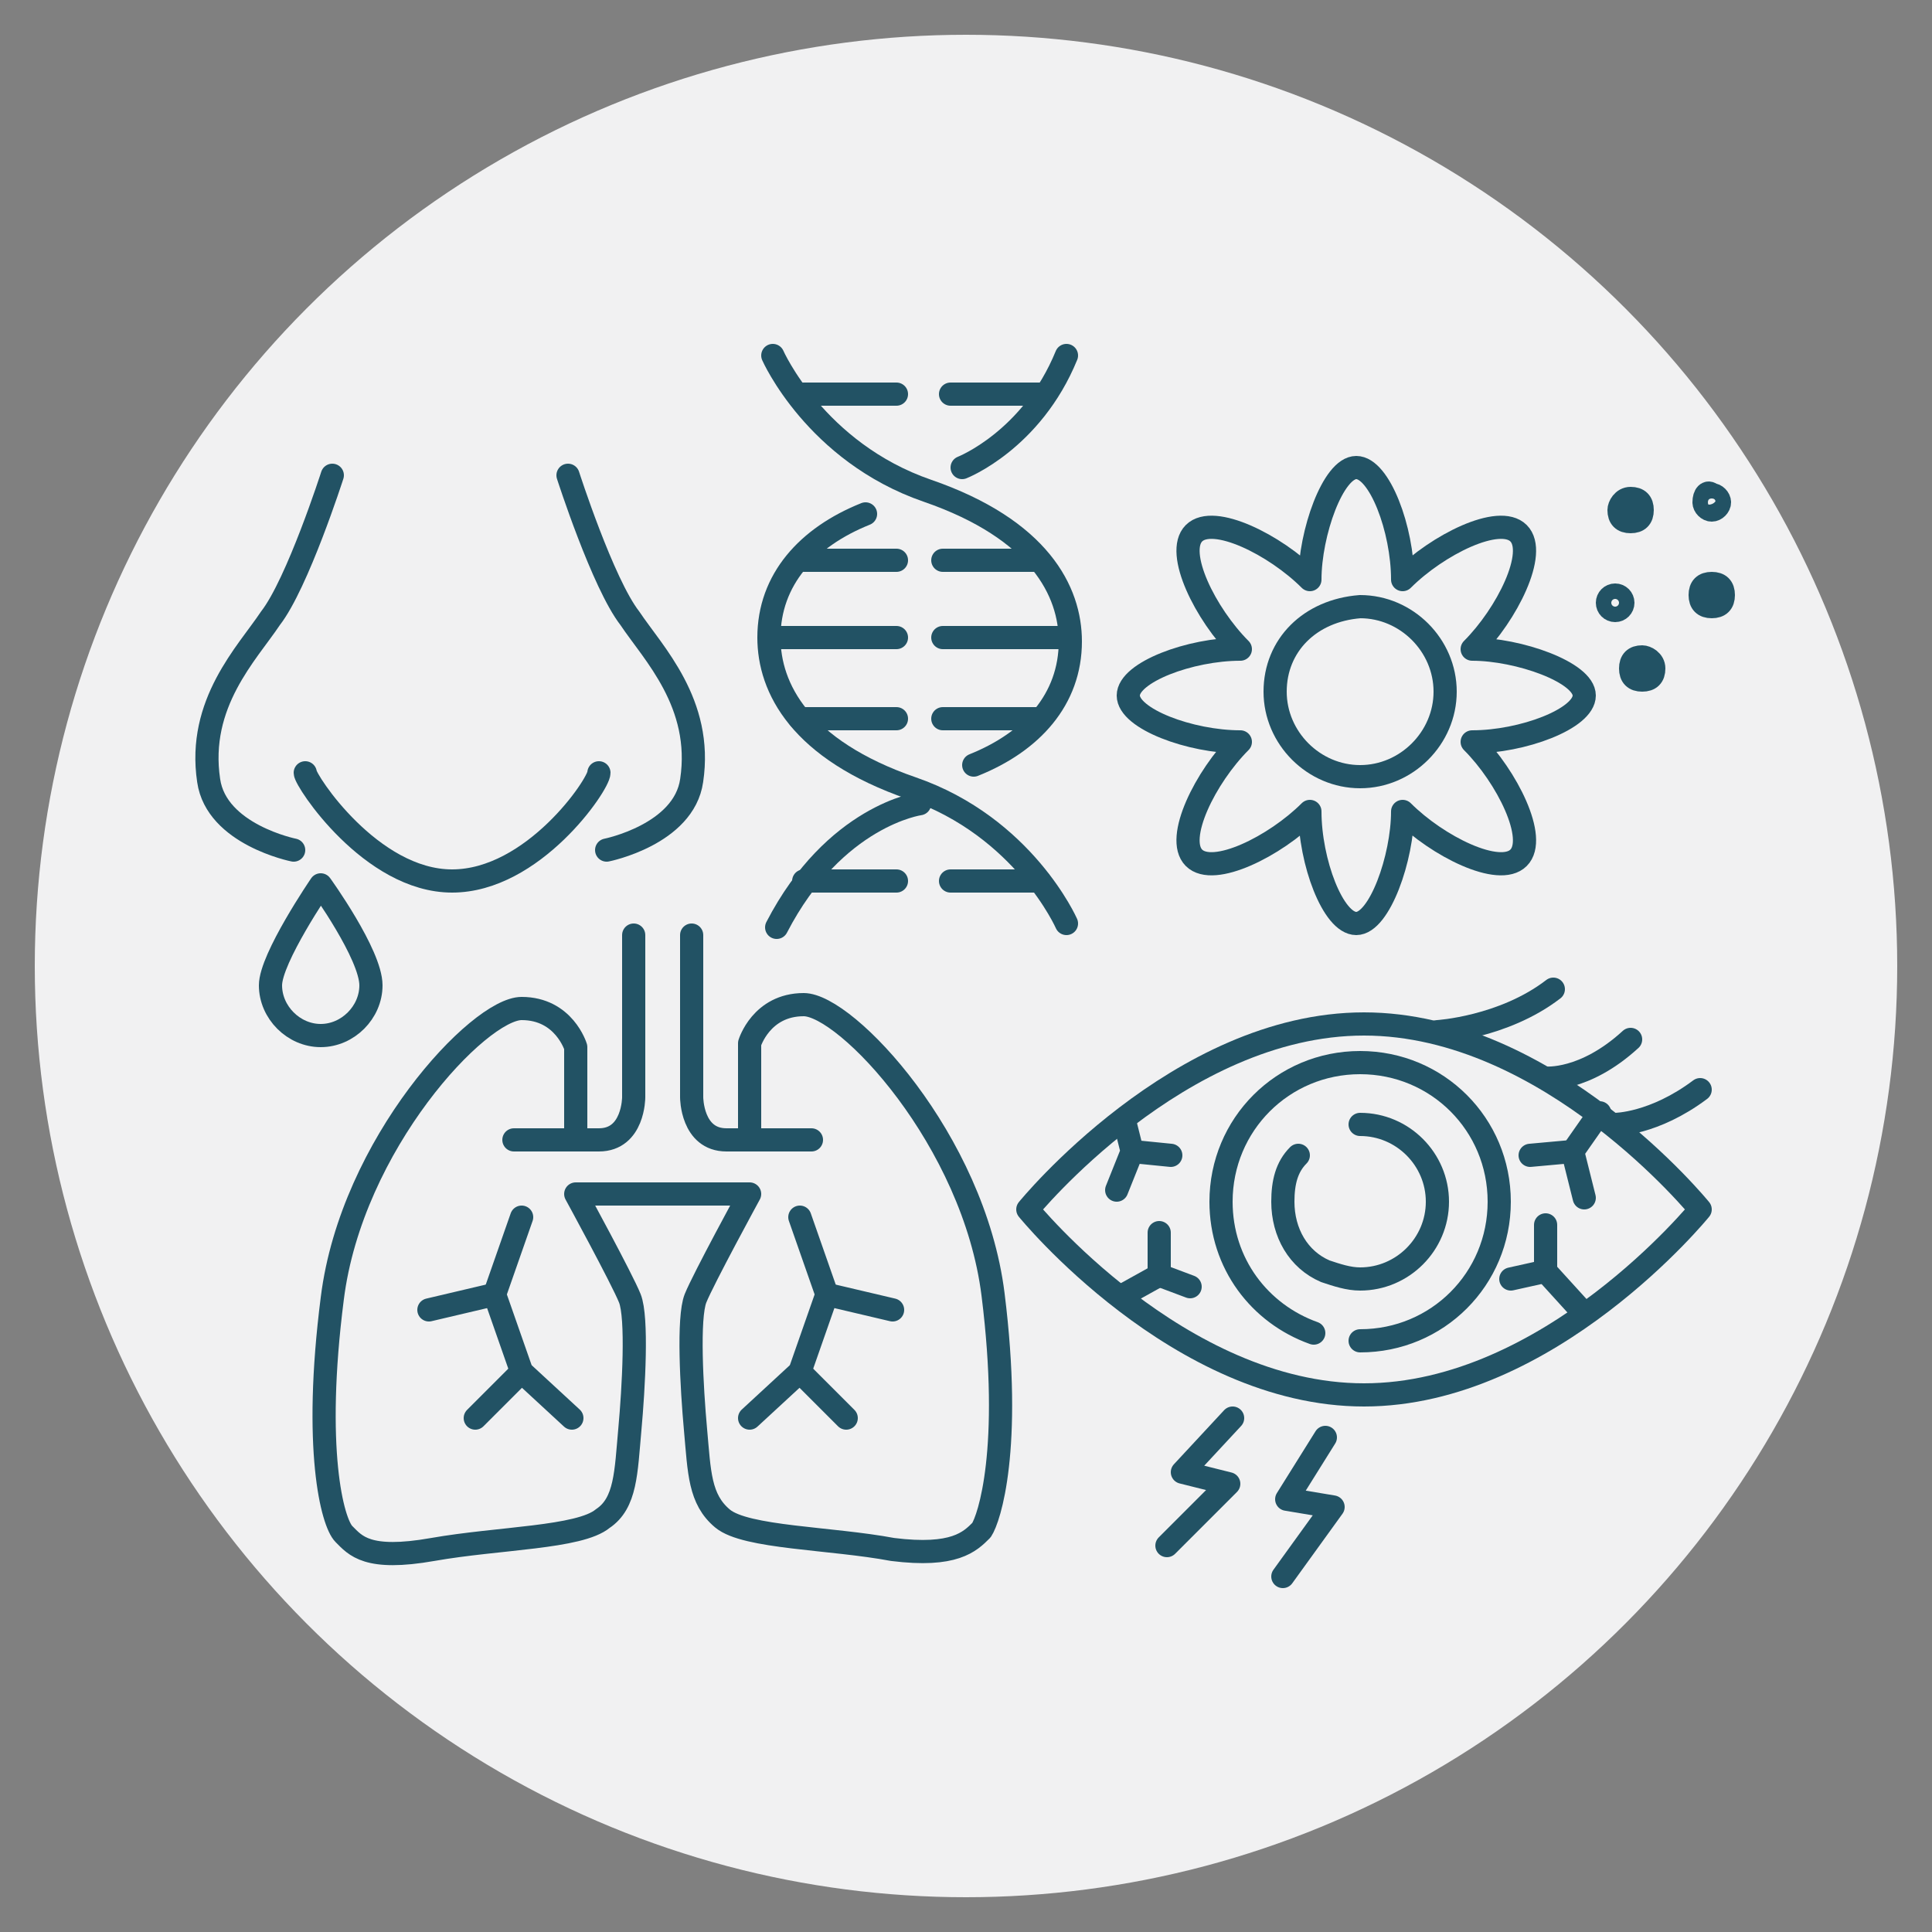 <?xml version="1.0" encoding="utf-8"?>
<!-- Generator: Adobe Illustrator 28.0.0, SVG Export Plug-In . SVG Version: 6.00 Build 0)  -->
<svg version="1.1" id="Layer_1" xmlns="http://www.w3.org/2000/svg" xmlns:xlink="http://www.w3.org/1999/xlink" x="0px" y="0px"
	 viewBox="0 0 50 50" style="enable-background:new 0 0 50 50;" xml:space="preserve">
<rect x="0" y="0" width="50" height="50" fill="#808080" stroke="none"/>
<style type="text/css">
	.st0{fill:#F1F1F2;}
	.st1{fill:none;stroke:#225264;stroke-width:0.6;stroke-linecap:round;stroke-linejoin:round;stroke-miterlimit:10;}
</style>
<circle class="st0" cx="25" cy="25" r="24.1"/>
<g>
	<g>
		<g>
			<path class="st1" d="M44,31.3c0,0-3.9,4.8-8.7,4.8c-4.8,0-8.7-4.8-8.7-4.8s3.9-4.8,8.7-4.8C40.1,26.5,44,31.3,44,31.3z"/>
			<path class="st1" d="M34,34.5c-1.4-0.5-2.4-1.8-2.4-3.4c0-2,1.6-3.6,3.6-3.6c2,0,3.6,1.6,3.6,3.6s-1.6,3.6-3.6,3.6"/>
			<path class="st1" d="M35.2,29.1c1.1,0,2,0.9,2,2c0,1.1-0.9,2-2,2c-0.3,0-0.6-0.1-0.9-0.2c-0.7-0.3-1.1-1-1.1-1.8
				c0-0.5,0.1-0.9,0.4-1.2"/>
		</g>
		<path class="st1" d="M37.2,26.7c0,0,1.7-0.1,3-1.1"/>
		<path class="st1" d="M40,27.9c0,0,1,0.1,2.2-1"/>
		<path class="st1" d="M41.8,29.1c0,0,1,0,2.2-0.9"/>
		<polyline class="st1" points="40,31.7 40,32.9 41,34 		"/>
		<line class="st1" x1="40" y1="32.9" x2="39.1" y2="33.1"/>
		<polyline class="st1" points="41.4,28.8 40.7,29.8 41,31 		"/>
		<line class="st1" x1="40.7" y1="29.8" x2="39.6" y2="29.9"/>
		<polyline class="st1" points="29.1,29 29.3,29.8 28.9,30.8 		"/>
		<line class="st1" x1="29.3" y1="29.8" x2="30.3" y2="29.9"/>
		<polyline class="st1" points="29.1,33.5 30,33 30,31.9 		"/>
		<line class="st1" x1="30" y1="33" x2="30.8" y2="33.3"/>
		<polyline class="st1" points="31.9,36.7 30.6,38.1 31.8,38.4 30.2,40 		"/>
		<polyline class="st1" points="34.3,37.2 33.3,38.8 34.5,39 33.2,40.8 		"/>
	</g>
	<g>
		<path class="st1" d="M8.6,12.3c0,0-0.9,2.8-1.6,3.7c-0.6,0.9-1.9,2.2-1.6,4.2c0.2,1.4,2.2,1.8,2.2,1.8"/>
		<path class="st1" d="M14.7,12.3c0,0,0.9,2.8,1.6,3.7c0.6,0.9,1.9,2.2,1.6,4.2c-0.2,1.4-2.2,1.8-2.2,1.8"/>
		<path class="st1" d="M15.5,20c0,0.3-1.7,2.8-3.8,2.8c-2.1,0-3.8-2.6-3.8-2.8"/>
		<path class="st1" d="M9.6,25.5c0,0.7-0.6,1.3-1.3,1.3c-0.7,0-1.3-0.6-1.3-1.3c0-0.7,1.3-2.6,1.3-2.6S9.6,24.7,9.6,25.5z"/>
	</g>
	<g>
		<path class="st1" d="M32.1,19.2c-0.9,0.9-1.7,2.5-1.2,3c0.5,0.5,2.1-0.3,3-1.2c0,1.3,0.6,2.9,1.2,2.9s1.2-1.7,1.2-2.9
			c0.9,0.9,2.5,1.7,3,1.2c0.5-0.5-0.3-2.1-1.2-3c1.3,0,2.9-0.6,2.9-1.2s-1.7-1.2-2.9-1.2c0.9-0.9,1.7-2.5,1.2-3
			c-0.5-0.5-2.1,0.3-3,1.2c0-1.3-0.6-2.9-1.2-2.9s-1.2,1.7-1.2,2.9c-0.9-0.9-2.5-1.7-3-1.2c-0.5,0.5,0.3,2.1,1.2,3
			c-1.3,0-2.9,0.6-2.9,1.2S30.8,19.2,32.1,19.2z"/>
		<path class="st1" d="M33,17.9c0,1.2,1,2.2,2.2,2.2c1.2,0,2.2-1,2.2-2.2c0-1.2-1-2.2-2.2-2.2C33.9,15.8,33,16.7,33,17.9z"/>
		<path class="st1" d="M42.2,17.3c0,0.2,0.1,0.3,0.3,0.3c0.2,0,0.3-0.1,0.3-0.3S42.6,17,42.5,17C42.3,17,42.2,17.1,42.2,17.3z"/>
		<path class="st1" d="M44,15.4c0,0.2,0.1,0.3,0.3,0.3c0.2,0,0.3-0.1,0.3-0.3s-0.1-0.3-0.3-0.3C44.1,15.1,44,15.2,44,15.4z"/>
		<path class="st1" d="M41.9,13.2c0,0.2,0.1,0.3,0.3,0.3c0.2,0,0.3-0.1,0.3-0.3s-0.1-0.3-0.3-0.3C42,12.9,41.9,13.1,41.9,13.2z"/>
		<circle class="st1" cx="41.8" cy="15.6" r="0.2"/>
		<path class="st1" d="M44.1,13c0,0.1,0.1,0.2,0.2,0.2c0.1,0,0.2-0.1,0.2-0.2c0-0.1-0.1-0.2-0.2-0.2C44.2,12.7,44.1,12.8,44.1,13z"
			/>
	</g>
	<g>
		<path class="st1" d="M19.4,29.4V27c0,0,0.3-1,1.4-1c1.1,0,4.4,3.5,4.9,7.5c0.5,4-0.1,5.8-0.3,6.1c-0.3,0.3-0.7,0.7-2.3,0.5
			c-1.6-0.3-3.8-0.3-4.4-0.8c-0.6-0.5-0.6-1.2-0.7-2.3c-0.1-1.1-0.2-2.9,0-3.4c0.2-0.5,1.4-2.7,1.4-2.7h-4.5c0,0,1.2,2.2,1.4,2.7
			c0.2,0.5,0.1,2.3,0,3.4c-0.1,1.1-0.1,1.9-0.7,2.3c-0.6,0.5-2.7,0.5-4.4,0.8S9.2,40,8.9,39.7c-0.3-0.3-0.8-2.2-0.3-6.1
			c0.5-4,3.8-7.5,4.9-7.5c1.1,0,1.4,1,1.4,1v2.4"/>
		<g>
			<g>
				<polyline class="st1" points="13.5,31.5 12.8,33.5 13.5,35.5 14.8,36.7 				"/>
				<line class="st1" x1="13.5" y1="35.5" x2="12.3" y2="36.7"/>
				<line class="st1" x1="12.8" y1="33.5" x2="11.1" y2="33.9"/>
			</g>
			<g>
				<polyline class="st1" points="20.7,31.5 21.4,33.5 20.7,35.5 19.4,36.7 				"/>
				<line class="st1" x1="20.7" y1="35.5" x2="21.9" y2="36.7"/>
				<line class="st1" x1="21.4" y1="33.5" x2="23.1" y2="33.9"/>
			</g>
		</g>
		<g>
			<path class="st1" d="M16.4,24.2v4.2c0,0,0,1.1-0.9,1.1s-2.2,0-2.2,0"/>
			<path class="st1" d="M17.9,24.2v4.2c0,0,0,1.1,0.9,1.1c1,0,2.2,0,2.2,0"/>
		</g>
	</g>
	<g>
		<path class="st1" d="M20,9.2c0,0,1.1,2.5,4,3.5c2.9,1,3.7,2.6,3.7,3.9c0,1.5-1,2.6-2.5,3.2"/>
		<path class="st1" d="M27.6,23.9c0,0-1.1-2.5-4-3.5c-2.9-1-3.7-2.6-3.7-3.9c0-1.5,1-2.6,2.5-3.2"/>
		<path class="st1" d="M24.9,12.1c0,0,1.8-0.7,2.7-2.9"/>
		<path class="st1" d="M23.8,20.8c0,0-2.2,0.3-3.7,3.2"/>
		<g>
			<g>
				<line class="st1" x1="20.8" y1="14.5" x2="23.2" y2="14.5"/>
				<line class="st1" x1="20" y1="16.5" x2="23.2" y2="16.5"/>
				<line class="st1" x1="20.7" y1="18.6" x2="23.2" y2="18.6"/>
			</g>
			<g>
				<line class="st1" x1="26.8" y1="14.5" x2="24.4" y2="14.5"/>
				<line class="st1" x1="27.6" y1="16.5" x2="24.4" y2="16.5"/>
				<line class="st1" x1="26.9" y1="18.6" x2="24.4" y2="18.6"/>
			</g>
		</g>
		<line class="st1" x1="24.6" y1="10.2" x2="26.9" y2="10.2"/>
		<line class="st1" x1="23.2" y1="10.2" x2="20.8" y2="10.2"/>
		<line class="st1" x1="24.6" y1="22.8" x2="26.9" y2="22.8"/>
		<line class="st1" x1="23.2" y1="22.8" x2="20.8" y2="22.8"/>
	</g>
</g>
</svg>
